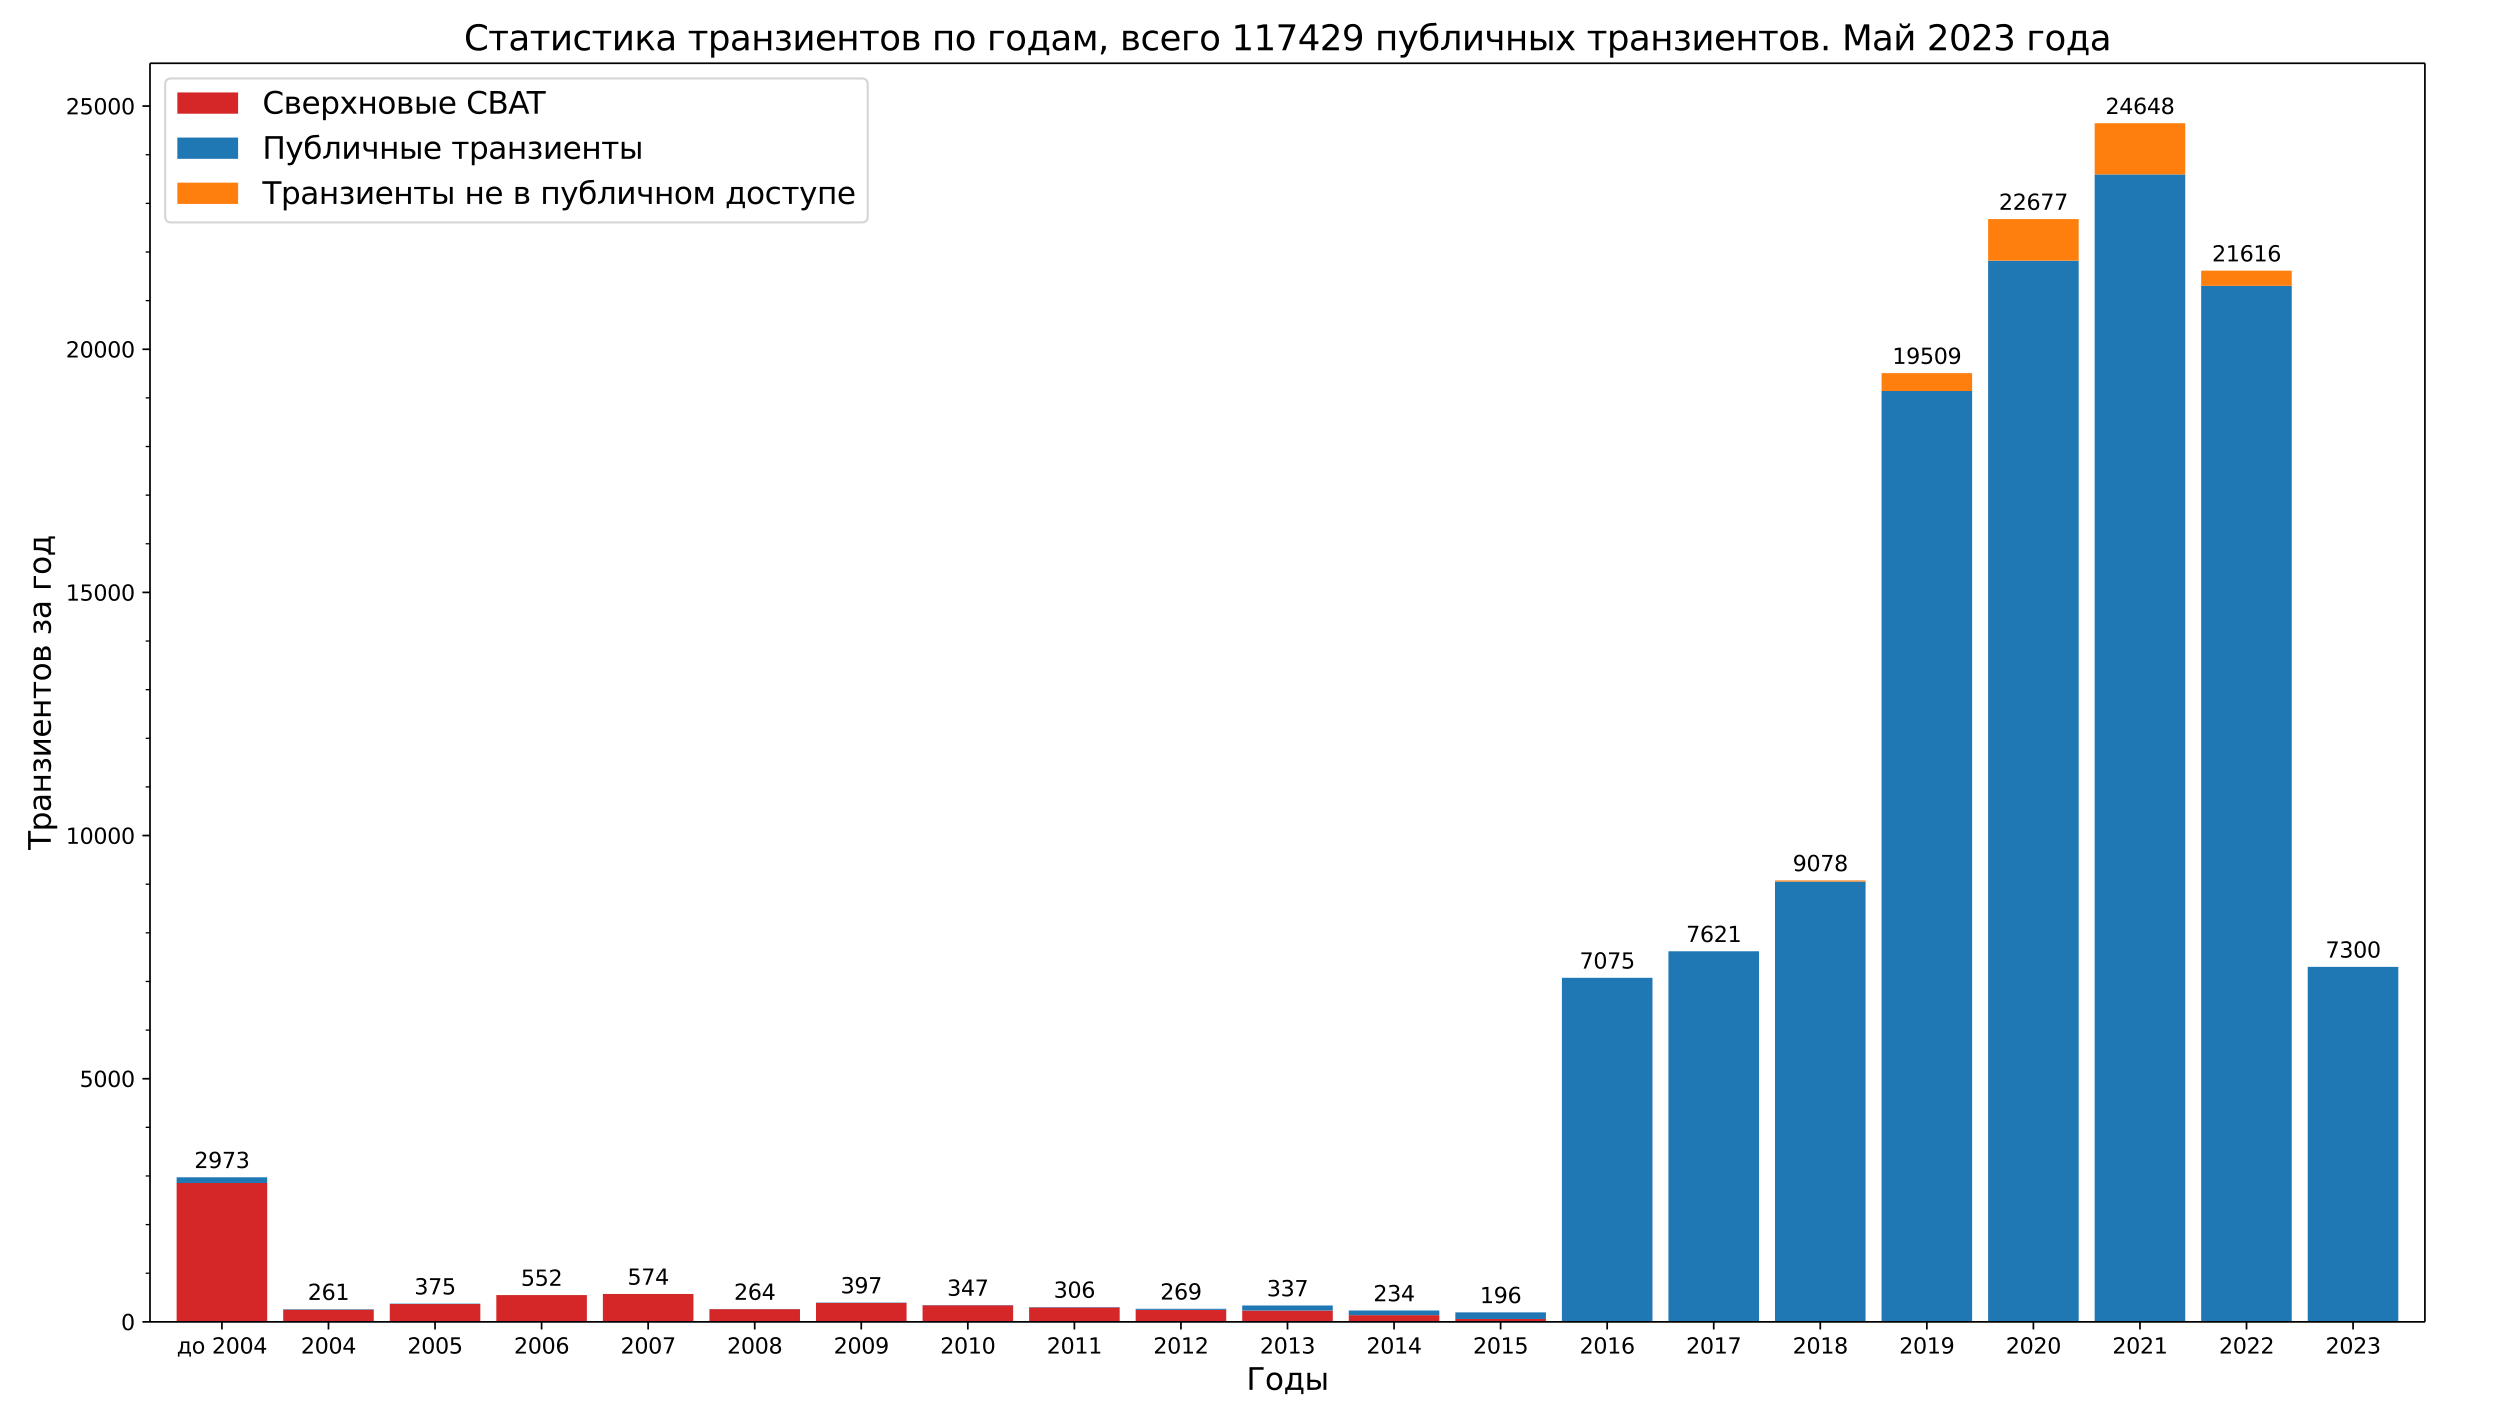 <?xml version="1.0" encoding="UTF-8"?>
<!DOCTYPE svg  PUBLIC '-//W3C//DTD SVG 1.1//EN'  'http://www.w3.org/Graphics/SVG/1.1/DTD/svg11.dtd'>
<svg width="1152pt" height="648pt" version="1.1" viewBox="0 0 1152 648" xmlns="http://www.w3.org/2000/svg" xmlns:xlink="http://www.w3.org/1999/xlink"><defs><style type="text/css">*{stroke-linejoin: round; stroke-linecap: butt}</style></defs><path d="m0 648h1152v-648h-1152z" fill="#fff"/><path d="m69.12 609.12h1048.3v-579.96h-1048.3z" fill="#fff"/><path d="m81.395 609.12h41.736v-64.001h-41.736z" clip-path="url(#a)" fill="#d62728"/><path d="m130.5 609.12h41.736v-5.625h-41.736z" clip-path="url(#a)" fill="#d62728"/><path d="m179.6 609.12h41.736v-8.224h-41.736z" clip-path="url(#a)" fill="#d62728"/><path d="m228.7 609.12h41.736v-12.347h-41.736z" clip-path="url(#a)" fill="#d62728"/><path d="m277.8 609.12h41.736v-12.84h-41.736z" clip-path="url(#a)" fill="#d62728"/><path d="m326.9 609.12h41.736v-5.871h-41.736z" clip-path="url(#a)" fill="#d62728"/><path d="m376.01 609.12h41.736v-8.74h-41.736z" clip-path="url(#a)" fill="#d62728"/><path d="m425.11 609.12h41.736v-7.664h-41.736z" clip-path="url(#a)" fill="#d62728"/><path d="m474.21 609.12h41.736v-6.678h-41.736z" clip-path="url(#a)" fill="#d62728"/><path d="m523.31 609.12h41.736v-5.535h-41.736z" clip-path="url(#a)" fill="#d62728"/><path d="m572.41 609.12h41.736v-5.221h-41.736z" clip-path="url(#a)" fill="#d62728"/><path d="m621.51 609.12h41.736v-3.115h-41.736z" clip-path="url(#a)" fill="#d62728"/><path d="m670.62 609.12h41.736v-1.345h-41.736z" clip-path="url(#a)" fill="#d62728"/><path d="m719.72 609.12h41.736-41.736z" clip-path="url(#a)" fill="#d62728"/><path d="m768.82 609.12h41.736-41.736z" clip-path="url(#a)" fill="#d62728"/><path d="m817.92 609.12h41.736-41.736z" clip-path="url(#a)" fill="#d62728"/><path d="m867.02 609.12h41.736-41.736z" clip-path="url(#a)" fill="#d62728"/><path d="m916.12 609.12h41.736-41.736z" clip-path="url(#a)" fill="#d62728"/><path d="m965.22 609.12h41.736-41.736z" clip-path="url(#a)" fill="#d62728"/><path d="m1014.3 609.12h41.736-41.736z" clip-path="url(#a)" fill="#d62728"/><path d="m1063.4 609.12h41.736-41.736z" clip-path="url(#a)" fill="#d62728"/><path d="m81.395 545.12h41.736v-2.622h-41.736z" clip-path="url(#a)" fill="#1f77b4"/><path d="m130.5 603.5h41.736v-0.224h-41.736z" clip-path="url(#a)" fill="#1f77b4"/><path d="m179.6 600.9h41.736v-0.179h-41.736z" clip-path="url(#a)" fill="#1f77b4"/><path d="m228.7 596.77h41.736v-0.022h-41.736z" clip-path="url(#a)" fill="#1f77b4"/><path d="m277.8 596.28h41.736v-0.022h-41.736z" clip-path="url(#a)" fill="#1f77b4"/><path d="m326.9 603.25h41.736v-0.045h-41.736z" clip-path="url(#a)" fill="#1f77b4"/><path d="m376.01 600.38h41.736v-0.157h-41.736z" clip-path="url(#a)" fill="#1f77b4"/><path d="m425.11 601.46h41.736v-0.112h-41.736z" clip-path="url(#a)" fill="#1f77b4"/><path d="m474.21 602.44h41.736v-0.179h-41.736z" clip-path="url(#a)" fill="#1f77b4"/><path d="m523.31 603.58h41.736v-0.493h-41.736z" clip-path="url(#a)" fill="#1f77b4"/><path d="m572.41 603.9h41.736v-2.331h-41.736z" clip-path="url(#a)" fill="#1f77b4"/><path d="m621.51 606.01h41.736v-2.129h-41.736z" clip-path="url(#a)" fill="#1f77b4"/><path d="m670.62 607.78h41.736v-3.048h-41.736z" clip-path="url(#a)" fill="#1f77b4"/><path d="m719.72 609.12h41.736v-158.55h-41.736z" clip-path="url(#a)" fill="#1f77b4"/><path d="m768.82 609.12h41.736v-170.78h-41.736z" clip-path="url(#a)" fill="#1f77b4"/><path d="m817.92 609.12h41.736v-202.92h-41.736z" clip-path="url(#a)" fill="#1f77b4"/><path d="m867.02 609.12h41.736v-428.94h-41.736z" clip-path="url(#a)" fill="#1f77b4"/><path d="m916.12 609.12h41.736v-489.01h-41.736z" clip-path="url(#a)" fill="#1f77b4"/><path d="m965.22 609.12h41.736v-528.75h-41.736z" clip-path="url(#a)" fill="#1f77b4"/><path d="m1014.3 609.12h41.736v-477.41h-41.736z" clip-path="url(#a)" fill="#1f77b4"/><path d="m1063.4 609.12h41.736v-163.59h-41.736z" clip-path="url(#a)" fill="#1f77b4"/><path d="m81.395 609.12h41.736-41.736z" clip-path="url(#a)" fill="#ff7f0e"/><path d="m130.5 609.12h41.736-41.736z" clip-path="url(#a)" fill="#ff7f0e"/><path d="m179.6 609.12h41.736-41.736z" clip-path="url(#a)" fill="#ff7f0e"/><path d="m228.7 609.12h41.736-41.736z" clip-path="url(#a)" fill="#ff7f0e"/><path d="m277.8 609.12h41.736-41.736z" clip-path="url(#a)" fill="#ff7f0e"/><path d="m326.9 609.12h41.736-41.736z" clip-path="url(#a)" fill="#ff7f0e"/><path d="m376.01 609.12h41.736-41.736z" clip-path="url(#a)" fill="#ff7f0e"/><path d="m425.11 609.12h41.736-41.736z" clip-path="url(#a)" fill="#ff7f0e"/><path d="m474.21 609.12h41.736-41.736z" clip-path="url(#a)" fill="#ff7f0e"/><path d="m523.31 609.12h41.736-41.736z" clip-path="url(#a)" fill="#ff7f0e"/><path d="m572.41 609.12h41.736-41.736z" clip-path="url(#a)" fill="#ff7f0e"/><path d="m621.51 609.12h41.736-41.736z" clip-path="url(#a)" fill="#ff7f0e"/><path d="m670.62 609.12h41.736-41.736z" clip-path="url(#a)" fill="#ff7f0e"/><path d="m719.72 609.12h41.736-41.736z" clip-path="url(#a)" fill="#ff7f0e"/><path d="m768.82 609.12h41.736-41.736z" clip-path="url(#a)" fill="#ff7f0e"/><path d="m817.92 406.2h41.736v-0.515h-41.736z" clip-path="url(#a)" fill="#ff7f0e"/><path d="m867.02 180.18h41.736v-8.247h-41.736z" clip-path="url(#a)" fill="#ff7f0e"/><path d="m916.12 120.11h41.736v-19.16h-41.736z" clip-path="url(#a)" fill="#ff7f0e"/><path d="m965.22 80.374h41.736v-23.597h-41.736z" clip-path="url(#a)" fill="#ff7f0e"/><path d="m1014.3 131.71h41.736v-6.992h-41.736z" clip-path="url(#a)" fill="#ff7f0e"/><path d="m1063.4 609.12h41.736-41.736z" clip-path="url(#a)" fill="#ff7f0e"/><defs><path id="e" d="m0 0v3.5" stroke="#000" stroke-width=".8"/></defs><use x="102.264" y="609.12" stroke="#000000" stroke-width=".8" xlink:href="#e"/><g transform="translate(81.433 623.72) scale(.1 -.1)"><defs><path id="x" transform="scale(.016)" d="m1384 459h1669v2582h-1209v-438q0-1287-369-1975l-91-169zm-834 0q284 125 409 391 307 659 307 1988v662h2365v-3041h460v-1343h-460v884h-2837v-884h-460v1343h216z"/><path id="i" transform="scale(.016)" d="m1959 3097q-462 0-731-361t-269-989 267-989q268-361 733-361 460 0 728 362 269 363 269 988 0 622-269 986-268 364-728 364zm0 487q750 0 1178-488 429-487 429-1349 0-859-429-1349-428-489-1178-489-753 0-1180 489-426 490-426 1349 0 862 426 1349 427 488 1180 488z"/><path id="c" transform="scale(.016)" d="m1228 531h2203v-531h-2962v531q359 372 979 998 621 627 780 809 303 340 423 576 121 236 121 464 0 372-261 606-261 235-680 235-297 0-627-103-329-103-704-313v638q381 153 712 231 332 78 607 78 725 0 1156-363 431-362 431-968 0-288-108-546-107-257-392-607-78-91-497-524-418-433-1181-1211z"/><path id="b" transform="scale(.016)" d="m2034 4250q-487 0-733-480-245-479-245-1442 0-959 245-1439 246-480 733-480 491 0 736 480 246 480 246 1439 0 963-246 1442-245 480-736 480zm0 500q785 0 1199-621 414-620 414-1801 0-1178-414-1799-414-620-1199-620-784 0-1198 620-414 621-414 1799 0 1181 414 1801 414 621 1198 621z"/><path id="r" transform="scale(.016)" d="m2419 4116-1594-2491h1594v2491zm-166 550h794v-3041h666v-525h-666v-1100h-628v1100h-2106v609l1940 2957z"/></defs><use xlink:href="#x"/><use x="69.141" xlink:href="#i"/><use x="130.322" xlink:href="#DejaVuSans-20"/><use x="162.109" xlink:href="#c"/><use x="225.732" xlink:href="#b"/><use x="289.355" xlink:href="#b"/><use x="352.979" xlink:href="#r"/></g><use x="151.365" y="609.12" stroke="#000000" stroke-width=".8" xlink:href="#e"/><g transform="translate(138.64 623.72) scale(.1 -.1)"><use xlink:href="#c"/><use x="63.623" xlink:href="#b"/><use x="127.246" xlink:href="#b"/><use x="190.869" xlink:href="#r"/></g><use x="200.467" y="609.12" stroke="#000000" stroke-width=".8" xlink:href="#e"/><g transform="translate(187.74 623.72) scale(.1 -.1)"><defs><path id="o" transform="scale(.016)" d="m691 4666h2478v-532h-1900v-1143q137 47 274 70 138 23 276 23 781 0 1237-428 457-428 457-1159 0-753-469-1171-469-417-1322-417-294 0-599 50-304 50-629 150v635q281-153 581-228t634-75q541 0 856 284 316 284 316 772 0 487-316 771-315 285-856 285-253 0-505-56-251-56-513-175v2344z"/></defs><use xlink:href="#c"/><use x="63.623" xlink:href="#b"/><use x="127.246" xlink:href="#b"/><use x="190.869" xlink:href="#o"/></g><use x="249.569" y="609.12" stroke="#000000" stroke-width=".8" xlink:href="#e"/><g transform="translate(236.84 623.72) scale(.1 -.1)"><defs><path id="k" transform="scale(.016)" d="m2113 2584q-425 0-674-291-248-290-248-796 0-503 248-796 249-292 674-292t673 292q248 293 248 796 0 506-248 796-248 291-673 291zm1253 1979v-575q-238 112-480 171-242 60-480 60-625 0-955-422-329-422-376-1275 184 272 462 417 279 145 613 145 703 0 1111-427 408-426 408-1160 0-719-425-1154-425-434-1131-434-810 0-1238 620-428 621-428 1799 0 1106 525 1764t1409 658q238 0 480-47t505-140z"/></defs><use xlink:href="#c"/><use x="63.623" xlink:href="#b"/><use x="127.246" xlink:href="#b"/><use x="190.869" xlink:href="#k"/></g><use x="298.67" y="609.12" stroke="#000000" stroke-width=".8" xlink:href="#e"/><g transform="translate(285.95 623.72) scale(.1 -.1)"><defs><path id="g" transform="scale(.016)" d="m525 4666h3e3v-269l-1694-4397h-659l1594 4134h-2241v532z"/></defs><use xlink:href="#c"/><use x="63.623" xlink:href="#b"/><use x="127.246" xlink:href="#b"/><use x="190.869" xlink:href="#g"/></g><use x="347.772" y="609.12" stroke="#000000" stroke-width=".8" xlink:href="#e"/><g transform="translate(335.05 623.72) scale(.1 -.1)"><defs><path id="ab" transform="scale(.016)" d="m2034 2216q-450 0-708-241-257-241-257-662 0-422 257-663 258-241 708-241t709 242q260 243 260 662 0 421-258 662-257 241-711 241zm-631 268q-406 100-633 378-226 279-226 679 0 559 398 884 399 325 1092 325 697 0 1094-325t397-884q0-400-227-679-226-278-629-378 456-106 710-416 255-309 255-755 0-679-414-1042-414-362-1186-362-771 0-1186 362-414 363-414 1042 0 446 256 755 257 310 713 416zm-231 997q0-362 226-565 227-203 636-203 407 0 636 203 230 203 230 565 0 363-230 566-229 203-636 203-409 0-636-203-226-203-226-566z"/></defs><use xlink:href="#c"/><use x="63.623" xlink:href="#b"/><use x="127.246" xlink:href="#b"/><use x="190.869" xlink:href="#ab"/></g><use x="396.873" y="609.12" stroke="#000000" stroke-width=".8" xlink:href="#e"/><g transform="translate(384.15 623.72) scale(.1 -.1)"><defs><path id="q" transform="scale(.016)" d="m703 97v575q238-113 481-172 244-59 479-59 625 0 954 420 330 420 377 1277-181-269-460-413-278-144-615-144-700 0-1108 423-408 424-408 1159 0 718 425 1152 425 435 1131 435 810 0 1236-621 427-620 427-1801 0-1103-524-1761-523-658-1407-658-238 0-482 47-243 47-506 141zm1256 1978q425 0 673 290 249 291 249 798 0 503-249 795-248 292-673 292t-673-292-248-795q0-507 248-798 248-290 673-290z"/></defs><use xlink:href="#c"/><use x="63.623" xlink:href="#b"/><use x="127.246" xlink:href="#b"/><use x="190.869" xlink:href="#q"/></g><use x="445.975" y="609.12" stroke="#000000" stroke-width=".8" xlink:href="#e"/><g transform="translate(433.25 623.72) scale(.1 -.1)"><defs><path id="d" transform="scale(.016)" d="m794 531h1031v3560l-1122-225v575l1116 225h631v-4135h1031v-531h-2687v531z"/></defs><use xlink:href="#c"/><use x="63.623" xlink:href="#b"/><use x="127.246" xlink:href="#d"/><use x="190.869" xlink:href="#b"/></g><use x="495.077" y="609.12" stroke="#000000" stroke-width=".8" xlink:href="#e"/><g transform="translate(482.35 623.72) scale(.1 -.1)"><use xlink:href="#c"/><use x="63.623" xlink:href="#b"/><use x="127.246" xlink:href="#d"/><use x="190.869" xlink:href="#d"/></g><use x="544.178" y="609.12" stroke="#000000" stroke-width=".8" xlink:href="#e"/><g transform="translate(531.45 623.72) scale(.1 -.1)"><use xlink:href="#c"/><use x="63.623" xlink:href="#b"/><use x="127.246" xlink:href="#d"/><use x="190.869" xlink:href="#c"/></g><use x="593.28" y="609.12" stroke="#000000" stroke-width=".8" xlink:href="#e"/><g transform="translate(580.56 623.72) scale(.1 -.1)"><defs><path id="l" transform="scale(.016)" d="m2597 2516q453-97 707-404 255-306 255-756 0-690-475-1069-475-378-1350-378-293 0-604 58t-642 174v609q262-153 574-231 313-78 654-78 593 0 904 234t311 681q0 413-289 645-289 233-804 233h-544v519h569q465 0 712 186t247 536q0 359-255 551-254 193-729 193-260 0-557-57-297-56-653-174v562q360 100 674 150t592 50q719 0 1137-327 419-326 419-882 0-388-222-655t-631-370z"/></defs><use xlink:href="#c"/><use x="63.623" xlink:href="#b"/><use x="127.246" xlink:href="#d"/><use x="190.869" xlink:href="#l"/></g><use x="642.382" y="609.12" stroke="#000000" stroke-width=".8" xlink:href="#e"/><g transform="translate(629.66 623.72) scale(.1 -.1)"><use xlink:href="#c"/><use x="63.623" xlink:href="#b"/><use x="127.246" xlink:href="#d"/><use x="190.869" xlink:href="#r"/></g><use x="691.483" y="609.12" stroke="#000000" stroke-width=".8" xlink:href="#e"/><g transform="translate(678.76 623.72) scale(.1 -.1)"><use xlink:href="#c"/><use x="63.623" xlink:href="#b"/><use x="127.246" xlink:href="#d"/><use x="190.869" xlink:href="#o"/></g><use x="740.585" y="609.12" stroke="#000000" stroke-width=".8" xlink:href="#e"/><g transform="translate(727.86 623.72) scale(.1 -.1)"><use xlink:href="#c"/><use x="63.623" xlink:href="#b"/><use x="127.246" xlink:href="#d"/><use x="190.869" xlink:href="#k"/></g><use x="789.687" y="609.12" stroke="#000000" stroke-width=".8" xlink:href="#e"/><g transform="translate(776.96 623.72) scale(.1 -.1)"><use xlink:href="#c"/><use x="63.623" xlink:href="#b"/><use x="127.246" xlink:href="#d"/><use x="190.869" xlink:href="#g"/></g><use x="838.788" y="609.12" stroke="#000000" stroke-width=".8" xlink:href="#e"/><g transform="translate(826.06 623.72) scale(.1 -.1)"><use xlink:href="#c"/><use x="63.623" xlink:href="#b"/><use x="127.246" xlink:href="#d"/><use x="190.869" xlink:href="#ab"/></g><use x="887.89" y="609.12" stroke="#000000" stroke-width=".8" xlink:href="#e"/><g transform="translate(875.16 623.72) scale(.1 -.1)"><use xlink:href="#c"/><use x="63.623" xlink:href="#b"/><use x="127.246" xlink:href="#d"/><use x="190.869" xlink:href="#q"/></g><use x="936.991" y="609.12" stroke="#000000" stroke-width=".8" xlink:href="#e"/><g transform="translate(924.27 623.72) scale(.1 -.1)"><use xlink:href="#c"/><use x="63.623" xlink:href="#b"/><use x="127.246" xlink:href="#c"/><use x="190.869" xlink:href="#b"/></g><use x="986.093" y="609.12" stroke="#000000" stroke-width=".8" xlink:href="#e"/><g transform="translate(973.37 623.72) scale(.1 -.1)"><use xlink:href="#c"/><use x="63.623" xlink:href="#b"/><use x="127.246" xlink:href="#c"/><use x="190.869" xlink:href="#d"/></g><use x="1035.195" y="609.12" stroke="#000000" stroke-width=".8" xlink:href="#e"/><g transform="translate(1022.5 623.72) scale(.1 -.1)"><use xlink:href="#c"/><use x="63.623" xlink:href="#b"/><use x="127.246" xlink:href="#c"/><use x="190.869" xlink:href="#c"/></g><use x="1084.296" y="609.12" stroke="#000000" stroke-width=".8" xlink:href="#e"/><g transform="translate(1071.6 623.72) scale(.1 -.1)"><use xlink:href="#c"/><use x="63.623" xlink:href="#b"/><use x="127.246" xlink:href="#c"/><use x="190.869" xlink:href="#l"/></g><g transform="translate(574.36 640.44) scale(.14 -.14)"><defs><path id="ar" transform="scale(.016)" d="m628 0v4666h2903v-532h-2272v-4134h-631z"/><path id="u" transform="scale(.016)" d="m3907 3500h575v-3500h-575v3500zm288 84zm-1414-2546q0 281-205 428-204 147-598 147h-819v-1154h819q394 0 598 148 205 149 205 431zm-2200 2462h578v-1428h844q669 0 1030-255 361-254 361-779t-361-782q-361-256-1030-256h-1422v3500z"/></defs><use xlink:href="#ar"/><use x="60.986" xlink:href="#i"/><use x="122.168" xlink:href="#x"/><use x="191.309" xlink:href="#u"/></g><defs><path id="t" d="m0 0h-3.5" stroke="#000" stroke-width=".8"/></defs><use x="69.12" y="609.12" stroke="#000000" stroke-width=".8" xlink:href="#t"/><g transform="translate(55.758 612.92) scale(.1 -.1)"><use xlink:href="#b"/></g><use x="69.12" y="497.074" stroke="#000000" stroke-width=".8" xlink:href="#t"/><g transform="translate(36.67 500.87) scale(.1 -.1)"><use xlink:href="#o"/><use x="63.623" xlink:href="#b"/><use x="127.246" xlink:href="#b"/><use x="190.869" xlink:href="#b"/></g><use x="69.12" y="385.028" stroke="#000000" stroke-width=".8" xlink:href="#t"/><g transform="translate(30.308 388.83) scale(.1 -.1)"><use xlink:href="#d"/><use x="63.623" xlink:href="#b"/><use x="127.246" xlink:href="#b"/><use x="190.869" xlink:href="#b"/><use x="254.492" xlink:href="#b"/></g><use x="69.12" y="272.981" stroke="#000000" stroke-width=".8" xlink:href="#t"/><g transform="translate(30.308 276.78) scale(.1 -.1)"><use xlink:href="#d"/><use x="63.623" xlink:href="#o"/><use x="127.246" xlink:href="#b"/><use x="190.869" xlink:href="#b"/><use x="254.492" xlink:href="#b"/></g><use x="69.12" y="160.935" stroke="#000000" stroke-width=".8" xlink:href="#t"/><g transform="translate(30.308 164.73) scale(.1 -.1)"><use xlink:href="#c"/><use x="63.623" xlink:href="#b"/><use x="127.246" xlink:href="#b"/><use x="190.869" xlink:href="#b"/><use x="254.492" xlink:href="#b"/></g><use x="69.12" y="48.889" stroke="#000000" stroke-width=".8" xlink:href="#t"/><g transform="translate(30.308 52.688) scale(.1 -.1)"><use xlink:href="#c"/><use x="63.623" xlink:href="#o"/><use x="127.246" xlink:href="#b"/><use x="190.869" xlink:href="#b"/><use x="254.492" xlink:href="#b"/></g><defs><path id="f" d="m0 0h-2" stroke="#000" stroke-width=".6"/></defs><use x="69.12" y="586.711" stroke="#000000" stroke-width=".6" xlink:href="#f"/><use x="69.12" y="564.302" stroke="#000000" stroke-width=".6" xlink:href="#f"/><use x="69.12" y="541.892" stroke="#000000" stroke-width=".6" xlink:href="#f"/><use x="69.12" y="519.483" stroke="#000000" stroke-width=".6" xlink:href="#f"/><use x="69.12" y="474.665" stroke="#000000" stroke-width=".6" xlink:href="#f"/><use x="69.12" y="452.255" stroke="#000000" stroke-width=".6" xlink:href="#f"/><use x="69.12" y="429.846" stroke="#000000" stroke-width=".6" xlink:href="#f"/><use x="69.12" y="407.437" stroke="#000000" stroke-width=".6" xlink:href="#f"/><use x="69.12" y="362.618" stroke="#000000" stroke-width=".6" xlink:href="#f"/><use x="69.12" y="340.209" stroke="#000000" stroke-width=".6" xlink:href="#f"/><use x="69.12" y="317.8" stroke="#000000" stroke-width=".6" xlink:href="#f"/><use x="69.12" y="295.391" stroke="#000000" stroke-width=".6" xlink:href="#f"/><use x="69.12" y="250.572" stroke="#000000" stroke-width=".6" xlink:href="#f"/><use x="69.12" y="228.163" stroke="#000000" stroke-width=".6" xlink:href="#f"/><use x="69.12" y="205.754" stroke="#000000" stroke-width=".6" xlink:href="#f"/><use x="69.12" y="183.345" stroke="#000000" stroke-width=".6" xlink:href="#f"/><use x="69.12" y="138.526" stroke="#000000" stroke-width=".6" xlink:href="#f"/><use x="69.12" y="116.117" stroke="#000000" stroke-width=".6" xlink:href="#f"/><use x="69.12" y="93.708" stroke="#000000" stroke-width=".6" xlink:href="#f"/><use x="69.12" y="71.298" stroke="#000000" stroke-width=".6" xlink:href="#f"/><g transform="translate(23.396 391.63) rotate(-90) scale(.14 -.14)"><defs><path id="ai" transform="scale(.016)" d="m-19 4666h3947v-532h-1656v-4134h-634v4134h-1657v532z"/><path id="v" transform="scale(.016)" d="m1159 525v-1856h-578v4831h578v-531q182 312 458 463 277 152 661 152 638 0 1036-506 399-506 399-1331t-399-1332q-398-506-1036-506-384 0-661 152-276 152-458 464zm1957 1222q0 634-261 995t-717 361q-457 0-718-361t-261-995 261-995 718-361q456 0 717 361t261 995z"/><path id="n" transform="scale(.016)" d="m2194 1759q-697 0-966-159t-269-544q0-306 202-486 202-179 548-179 479 0 768 339t289 901v128h-572zm1147 238v-1997h-575v531q-197-318-491-470t-719-152q-537 0-855 302-317 302-317 808 0 590 395 890 396 300 1180 300h807v57q0 397-261 614t-733 217q-300 0-585-72-284-72-546-216v532q315 122 612 182 297 61 578 61 760 0 1135-394 375-393 375-1193z"/><path id="h" transform="scale(.016)" d="m581 3500h578v-1428h1866v1428h578v-3500h-578v1613h-1866v-1613h-578v3500z"/><path id="w" transform="scale(.016)" d="m2206 1888q388-75 603-304 216-228 216-565 0-541-403-826-403-284-1147-284-250 0-514 44t-545 131v535q222-116 487-174 266-57 556-57 472 0 736 175t264 456q0 275-234 442t-662 167h-463v475h484q363 0 574 139t211 358q0 200-218 344-217 144-588 144-222 0-474-41-251-41-555-131v522q307 75 572 112 266 38 503 38 613 0 967-246 355-245 355-686 0-290-188-492-187-201-537-276z"/><path id="p" transform="scale(.016)" d="m3578 3500v-3500h-572v2809l-1687-2809h-738v3500h572v-2803l1685 2803h740z"/><path id="m" transform="scale(.016)" d="m3597 1894v-281h-2644q38-594 358-905t892-311q331 0 642 81t618 244v-544q-310-131-635-200t-659-69q-838 0-1327 487-489 488-489 1320 0 859 464 1363 464 505 1252 505 706 0 1117-455 411-454 411-1235zm-575 169q-6 471-264 752-258 282-683 282-481 0-770-272t-333-766l2050 4z"/><path id="j" transform="scale(.016)" d="m188 3500h3353v-459h-1394v-3041h-566v3041h-1393v459z"/><path id="s" transform="scale(.016)" d="m1156 1613v-1154h819q394 0 600 148 206 149 206 431 0 281-206 428t-600 147h-819zm0 1428v-969h757q325 0 531 129 206 130 206 362 0 231-206 354-206 124-531 124h-757zm-575 459h1369q616 0 947-225t331-641q0-321-169-511-168-189-500-235 397-75 616-313 219-237 219-594 0-468-361-725-361-256-1030-256h-1422v3500z"/><path id="aa" transform="scale(.016)" d="m581 0v3500h2469v-459h-1891v-3041h-578z"/></defs><use xlink:href="#ai"/><use x="61.084" xlink:href="#v"/><use x="124.561" xlink:href="#n"/><use x="185.84" xlink:href="#h"/><use x="251.221" xlink:href="#w"/><use x="304.395" xlink:href="#p"/><use x="369.385" xlink:href="#m"/><use x="430.908" xlink:href="#h"/><use x="496.289" xlink:href="#j"/><use x="554.541" xlink:href="#i"/><use x="615.723" xlink:href="#s"/><use x="674.658" xlink:href="#DejaVuSans-20"/><use x="706.445" xlink:href="#w"/><use x="759.619" xlink:href="#n"/><use x="820.898" xlink:href="#DejaVuSans-20"/><use x="852.686" xlink:href="#aa"/><use x="905.225" xlink:href="#i"/><use x="966.406" xlink:href="#x"/></g><path d="m69.12 609.12v-579.96" fill="none" stroke="#000" stroke-linecap="square" stroke-width=".8"/><path d="m1117.4 609.12v-579.96" fill="none" stroke="#000" stroke-linecap="square" stroke-width=".8"/><path d="m69.12 609.12h1048.3" fill="none" stroke="#000" stroke-linecap="square" stroke-width=".8"/><path d="m69.12 29.16h1048.3" fill="none" stroke="#000" stroke-linecap="square" stroke-width=".8"/><g transform="translate(89.539 538.24) scale(.1 -.1)"><use xlink:href="#c"/><use x="63.623" xlink:href="#q"/><use x="127.246" xlink:href="#g"/><use x="190.869" xlink:href="#l"/></g><g transform="translate(141.82 599.01) scale(.1 -.1)"><use xlink:href="#c"/><use x="63.623" xlink:href="#k"/><use x="127.246" xlink:href="#d"/></g><g transform="translate(190.92 596.46) scale(.1 -.1)"><use xlink:href="#l"/><use x="63.623" xlink:href="#g"/><use x="127.246" xlink:href="#o"/></g><g transform="translate(240.02 592.49) scale(.1 -.1)"><use xlink:href="#o"/><use x="63.623" xlink:href="#o"/><use x="127.246" xlink:href="#c"/></g><g transform="translate(289.13 592) scale(.1 -.1)"><use xlink:href="#o"/><use x="63.623" xlink:href="#g"/><use x="127.246" xlink:href="#r"/></g><g transform="translate(338.23 598.95) scale(.1 -.1)"><use xlink:href="#c"/><use x="63.623" xlink:href="#k"/><use x="127.246" xlink:href="#r"/></g><g transform="translate(387.33 595.97) scale(.1 -.1)"><use xlink:href="#l"/><use x="63.623" xlink:href="#q"/><use x="127.246" xlink:href="#g"/></g><g transform="translate(436.43 597.09) scale(.1 -.1)"><use xlink:href="#l"/><use x="63.623" xlink:href="#r"/><use x="127.246" xlink:href="#g"/></g><g transform="translate(485.53 598.01) scale(.1 -.1)"><use xlink:href="#l"/><use x="63.623" xlink:href="#b"/><use x="127.246" xlink:href="#k"/></g><g transform="translate(534.63 598.83) scale(.1 -.1)"><use xlink:href="#c"/><use x="63.623" xlink:href="#k"/><use x="127.246" xlink:href="#q"/></g><g transform="translate(583.74 597.31) scale(.1 -.1)"><use xlink:href="#l"/><use x="63.623" xlink:href="#l"/><use x="127.246" xlink:href="#g"/></g><g transform="translate(632.84 599.62) scale(.1 -.1)"><use xlink:href="#c"/><use x="63.623" xlink:href="#l"/><use x="127.246" xlink:href="#r"/></g><g transform="translate(681.94 600.47) scale(.1 -.1)"><use xlink:href="#d"/><use x="63.623" xlink:href="#q"/><use x="127.246" xlink:href="#k"/></g><g transform="translate(727.86 446.32) scale(.1 -.1)"><use xlink:href="#g"/><use x="63.623" xlink:href="#b"/><use x="127.246" xlink:href="#g"/><use x="190.869" xlink:href="#o"/></g><g transform="translate(776.96 434.08) scale(.1 -.1)"><use xlink:href="#g"/><use x="63.623" xlink:href="#k"/><use x="127.246" xlink:href="#c"/><use x="190.869" xlink:href="#d"/></g><g transform="translate(826.06 401.43) scale(.1 -.1)"><use xlink:href="#q"/><use x="63.623" xlink:href="#b"/><use x="127.246" xlink:href="#g"/><use x="190.869" xlink:href="#ab"/></g><g transform="translate(871.98 167.68) scale(.1 -.1)"><use xlink:href="#d"/><use x="63.623" xlink:href="#q"/><use x="127.246" xlink:href="#o"/><use x="190.869" xlink:href="#b"/><use x="254.492" xlink:href="#q"/></g><g transform="translate(921.09 96.688) scale(.1 -.1)"><use xlink:href="#c"/><use x="63.623" xlink:href="#c"/><use x="127.246" xlink:href="#k"/><use x="190.869" xlink:href="#g"/><use x="254.492" xlink:href="#g"/></g><g transform="translate(970.19 52.519) scale(.1 -.1)"><use xlink:href="#c"/><use x="63.623" xlink:href="#r"/><use x="127.246" xlink:href="#k"/><use x="190.869" xlink:href="#r"/><use x="254.492" xlink:href="#ab"/></g><g transform="translate(1019.3 120.46) scale(.1 -.1)"><use xlink:href="#c"/><use x="63.623" xlink:href="#d"/><use x="127.246" xlink:href="#k"/><use x="190.869" xlink:href="#d"/><use x="254.492" xlink:href="#k"/></g><g transform="translate(1071.6 441.27) scale(.1 -.1)"><use xlink:href="#g"/><use x="63.623" xlink:href="#l"/><use x="127.246" xlink:href="#b"/><use x="190.869" xlink:href="#b"/></g><g transform="translate(213.8 23.16) scale(.16 -.16)"><defs><path id="aj" transform="scale(.016)" d="m4122 4306v-665q-319 297-680 443-361 147-767 147-800 0-1225-489t-425-1414q0-922 425-1411t1225-489q406 0 767 147t680 444v-660q-331-225-702-338-370-112-782-112-1060 0-1670 648-609 649-609 1771 0 1125 609 1773 610 649 1670 649 418 0 788-111 371-111 696-333z"/><path id="ad" transform="scale(.016)" d="m3122 3366v-538q-244 135-489 202t-495 67q-560 0-870-355-309-354-309-995t309-996q310-354 870-354 250 0 495 67t489 202v-532q-241-112-499-168-257-57-548-57-791 0-1257 497-465 497-465 1341 0 856 470 1346 471 491 1290 491 265 0 518-55 253-54 491-163z"/><path id="al" transform="scale(.016)" d="m581 3500h572v-1644l1622 1644h706l-1337-1353 1509-2147h-644l-1240 1766-616-625v-1141h-572v3500z"/><path id="z" transform="scale(.016)" d="m3603 3500v-3500h-578v3041h-1866v-3041h-578v3500h3022z"/><path id="ah" transform="scale(.016)" d="m581 3500h841l994-2344 997 2344h834v-3500h-578v2950l-966-2278h-575l-969 2278v-2950h-578v3500z"/><path id="au" transform="scale(.016)" d="m750 794h659v-538l-512-1e3h-403l256 1e3v538z"/><path id="y" transform="scale(.016)" d="m2059-325q-243-625-475-815-231-191-618-191h-460v481h338q237 0 368 113 132 112 291 531l103 262-1415 3444h609l1094-2737 1094 2737h609l-1538-3825z"/><path id="af" transform="scale(.016)" d="m1991 3584q750 0 1178-488 428-487 428-1349 0-859-428-1349-428-489-1178-489-753 0-1169 475t-438 1363l-18 716q-16 371-16 500 0 500 181 868 285 578 777 828t1317 257q381 3 550 56l159-456q-153-63-293-66l-782-53q-393-28-631-166-622-365-681-843l-22-175q406 371 1066 371zm0-487q-463 0-732-361-268-361-268-989t267-989 733-361q459 0 728 362 269 363 269 988 0 622-269 986t-728 364z"/><path id="ae" transform="scale(.016)" d="m238 0v478q568 88 743 481 213 554 213 1969v572h2365v-3500h-575v3041h-1215v-347q0-1350-275-1956-294-647-1256-738z"/><path id="ac" transform="scale(.016)" d="m2625 0v1472h-1072q-478 0-797 297-287 269-287 844v887h575v-834q0-366 162-550 166-185 491-185h928v1569h575v-3500h-575z"/><path id="ag" transform="scale(.016)" d="m3513 3500-1266-1703 1331-1797h-678l-1019 1375-1018-1375h-679l1360 1831-1244 1669h678l928-1247 928 1247h679z"/><path id="at" transform="scale(.016)" d="m684 794h660v-794h-660v794z"/><path id="aq" transform="scale(.016)" d="m628 4666h941l1190-3175 1197 3175h941v-4666h-616v4097l-1203-3200h-634l-1203 3200v-4097h-613v4666z"/><path id="am" transform="scale(.016)" d="m3578 3500v-3500h-572v2809l-1687-2809h-738v3500h572v-2803l1685 2803h740zm-2476 1333h369q34-234 185-352 152-117 424-117 269 0 419 116t190 353h369q-31-447-278-672t-700-225-700 225-278 672z"/></defs><use xlink:href="#aj"/><use x="69.824" xlink:href="#j"/><use x="128.076" xlink:href="#n"/><use x="189.355" xlink:href="#j"/><use x="247.607" xlink:href="#p"/><use x="312.598" xlink:href="#ad"/><use x="367.578" xlink:href="#j"/><use x="425.83" xlink:href="#p"/><use x="490.82" xlink:href="#al"/><use x="551.221" xlink:href="#n"/><use x="612.5" xlink:href="#DejaVuSans-20"/><use x="644.287" xlink:href="#j"/><use x="702.539" xlink:href="#v"/><use x="766.016" xlink:href="#n"/><use x="827.295" xlink:href="#h"/><use x="892.676" xlink:href="#w"/><use x="945.85" xlink:href="#p"/><use x="1010.84" xlink:href="#m"/><use x="1072.363" xlink:href="#h"/><use x="1137.744" xlink:href="#j"/><use x="1195.996" xlink:href="#i"/><use x="1257.178" xlink:href="#s"/><use x="1316.113" xlink:href="#DejaVuSans-20"/><use x="1347.9" xlink:href="#z"/><use x="1413.281" xlink:href="#i"/><use x="1474.463" xlink:href="#DejaVuSans-20"/><use x="1506.25" xlink:href="#aa"/><use x="1558.789" xlink:href="#i"/><use x="1619.971" xlink:href="#x"/><use x="1689.111" xlink:href="#n"/><use x="1750.391" xlink:href="#ah"/><use x="1825.83" xlink:href="#au"/><use x="1857.617" xlink:href="#DejaVuSans-20"/><use x="1889.404" xlink:href="#s"/><use x="1948.34" xlink:href="#ad"/><use x="2003.32" xlink:href="#m"/><use x="2064.844" xlink:href="#aa"/><use x="2117.383" xlink:href="#i"/><use x="2178.564" xlink:href="#DejaVuSans-20"/><use x="2210.352" xlink:href="#d"/><use x="2273.975" xlink:href="#d"/><use x="2337.598" xlink:href="#g"/><use x="2401.221" xlink:href="#r"/><use x="2464.844" xlink:href="#c"/><use x="2528.467" xlink:href="#q"/><use x="2592.09" xlink:href="#DejaVuSans-20"/><use x="2623.877" xlink:href="#z"/><use x="2689.258" xlink:href="#y"/><use x="2748.438" xlink:href="#af"/><use x="2810.107" xlink:href="#ae"/><use x="2874.023" xlink:href="#p"/><use x="2939.014" xlink:href="#ac"/><use x="2998.096" xlink:href="#h"/><use x="3063.477" xlink:href="#u"/><use x="3142.432" xlink:href="#ag"/><use x="3201.611" xlink:href="#DejaVuSans-20"/><use x="3233.398" xlink:href="#j"/><use x="3291.65" xlink:href="#v"/><use x="3355.127" xlink:href="#n"/><use x="3416.406" xlink:href="#h"/><use x="3481.787" xlink:href="#w"/><use x="3534.961" xlink:href="#p"/><use x="3599.951" xlink:href="#m"/><use x="3661.475" xlink:href="#h"/><use x="3726.855" xlink:href="#j"/><use x="3785.107" xlink:href="#i"/><use x="3846.289" xlink:href="#s"/><use x="3905.225" xlink:href="#at"/><use x="3937.012" xlink:href="#DejaVuSans-20"/><use x="3968.799" xlink:href="#aq"/><use x="4055.078" xlink:href="#n"/><use x="4116.357" xlink:href="#am"/><use x="4181.348" xlink:href="#DejaVuSans-20"/><use x="4213.135" xlink:href="#c"/><use x="4276.758" xlink:href="#b"/><use x="4340.381" xlink:href="#c"/><use x="4404.004" xlink:href="#l"/><use x="4467.627" xlink:href="#DejaVuSans-20"/><use x="4499.414" xlink:href="#aa"/><use x="4551.953" xlink:href="#i"/><use x="4613.135" xlink:href="#x"/><use x="4682.275" xlink:href="#n"/></g><path d="m78.92 102.48h318.13q2.8 0 2.8-2.8v-60.725q0-2.8-2.8-2.8h-318.13q-2.8 0-2.8 2.8v60.725q0 2.8 2.8 2.8z" fill="#fff" opacity=".8" stroke="#ccc"/><path d="m81.72 52.398h28v-9.8h-28z" fill="#d62728"/><g transform="translate(120.92 52.398) scale(.14 -.14)"><defs><path id="an" transform="scale(.016)" d="m4122 4306v-665q-319 297-680 443-361 147-767 147-800 0-1225-489t-425-1414q0-922 425-1411t1225-489q406 0 767 147t680 444v-660q-331-225-702-338-370-112-782-112-1060 0-1670 648-609 649-609 1771 0 1125 609 1773 610 649 1670 649 418 0 788-111 371-111 696-333z"/><path id="ao" transform="scale(.016)" d="m1259 2228v-1709h1013q509 0 754 211 246 211 246 645 0 438-246 645-245 208-754 208h-1013zm0 1919v-1406h935q462 0 688 173 227 174 227 530 0 353-227 528-226 175-688 175h-935zm-631 519h1613q722 0 1112-300 391-300 391-853 0-429-200-682t-588-315q466-100 724-418 258-317 258-792 0-625-425-966-425-340-1210-340h-1675v4666z"/><path id="as" transform="scale(.016)" d="m2188 4044-857-2322h1716l-859 2322zm-357 622h716l1778-4666h-656l-425 1197h-2103l-425-1197h-666l1781 4666z"/><path id="ak" transform="scale(.016)" d="m-19 4666h3947v-532h-1656v-4134h-634v4134h-1657v532z"/></defs><use xlink:href="#aj"/><use x="69.824" xlink:href="#s"/><use x="128.76" xlink:href="#m"/><use x="190.283" xlink:href="#v"/><use x="253.76" xlink:href="#ag"/><use x="312.939" xlink:href="#h"/><use x="378.32" xlink:href="#i"/><use x="439.502" xlink:href="#s"/><use x="498.438" xlink:href="#u"/><use x="577.393" xlink:href="#m"/><use x="638.916" xlink:href="#DejaVuSans-20"/><use x="670.703" xlink:href="#an"/><use x="740.527" xlink:href="#ao"/><use x="809.131" xlink:href="#as"/><use x="869.789" xlink:href="#ak"/></g><path d="m81.72 73.186h28v-9.8h-28z" fill="#1f77b4"/><g transform="translate(120.92 73.186) scale(.14 -.14)"><defs><path id="ap" transform="scale(.016)" d="m4184 4666v-4666h-631v4134h-2294v-4134h-631v4666h3556z"/></defs><use xlink:href="#ap"/><use x="75.195" xlink:href="#y"/><use x="134.375" xlink:href="#af"/><use x="196.045" xlink:href="#ae"/><use x="259.961" xlink:href="#p"/><use x="324.951" xlink:href="#ac"/><use x="384.033" xlink:href="#h"/><use x="449.414" xlink:href="#u"/><use x="528.369" xlink:href="#m"/><use x="589.893" xlink:href="#DejaVuSans-20"/><use x="621.68" xlink:href="#j"/><use x="679.932" xlink:href="#v"/><use x="743.408" xlink:href="#n"/><use x="804.688" xlink:href="#h"/><use x="870.068" xlink:href="#w"/><use x="923.242" xlink:href="#p"/><use x="988.232" xlink:href="#m"/><use x="1049.756" xlink:href="#h"/><use x="1115.137" xlink:href="#j"/><use x="1173.389" xlink:href="#u"/></g><path d="m81.72 93.973h28v-9.8h-28z" fill="#ff7f0e"/><g transform="translate(120.92 93.973) scale(.14 -.14)"><use xlink:href="#ai"/><use x="61.084" xlink:href="#v"/><use x="124.561" xlink:href="#n"/><use x="185.84" xlink:href="#h"/><use x="251.221" xlink:href="#w"/><use x="304.395" xlink:href="#p"/><use x="369.385" xlink:href="#m"/><use x="430.908" xlink:href="#h"/><use x="496.289" xlink:href="#j"/><use x="554.541" xlink:href="#u"/><use x="633.496" xlink:href="#DejaVuSans-20"/><use x="665.283" xlink:href="#h"/><use x="730.664" xlink:href="#m"/><use x="792.188" xlink:href="#DejaVuSans-20"/><use x="823.975" xlink:href="#s"/><use x="882.91" xlink:href="#DejaVuSans-20"/><use x="914.697" xlink:href="#z"/><use x="980.078" xlink:href="#y"/><use x="1039.258" xlink:href="#af"/><use x="1100.928" xlink:href="#ae"/><use x="1164.844" xlink:href="#p"/><use x="1229.834" xlink:href="#ac"/><use x="1288.916" xlink:href="#h"/><use x="1354.297" xlink:href="#i"/><use x="1415.479" xlink:href="#ah"/><use x="1490.918" xlink:href="#DejaVuSans-20"/><use x="1522.705" xlink:href="#x"/><use x="1591.846" xlink:href="#i"/><use x="1653.027" xlink:href="#ad"/><use x="1708.008" xlink:href="#j"/><use x="1766.26" xlink:href="#y"/><use x="1825.439" xlink:href="#z"/><use x="1890.82" xlink:href="#m"/></g><defs><clipPath id="a"><rect x="69.12" y="29.16" width="1048.3" height="579.96"/></clipPath></defs></svg>

